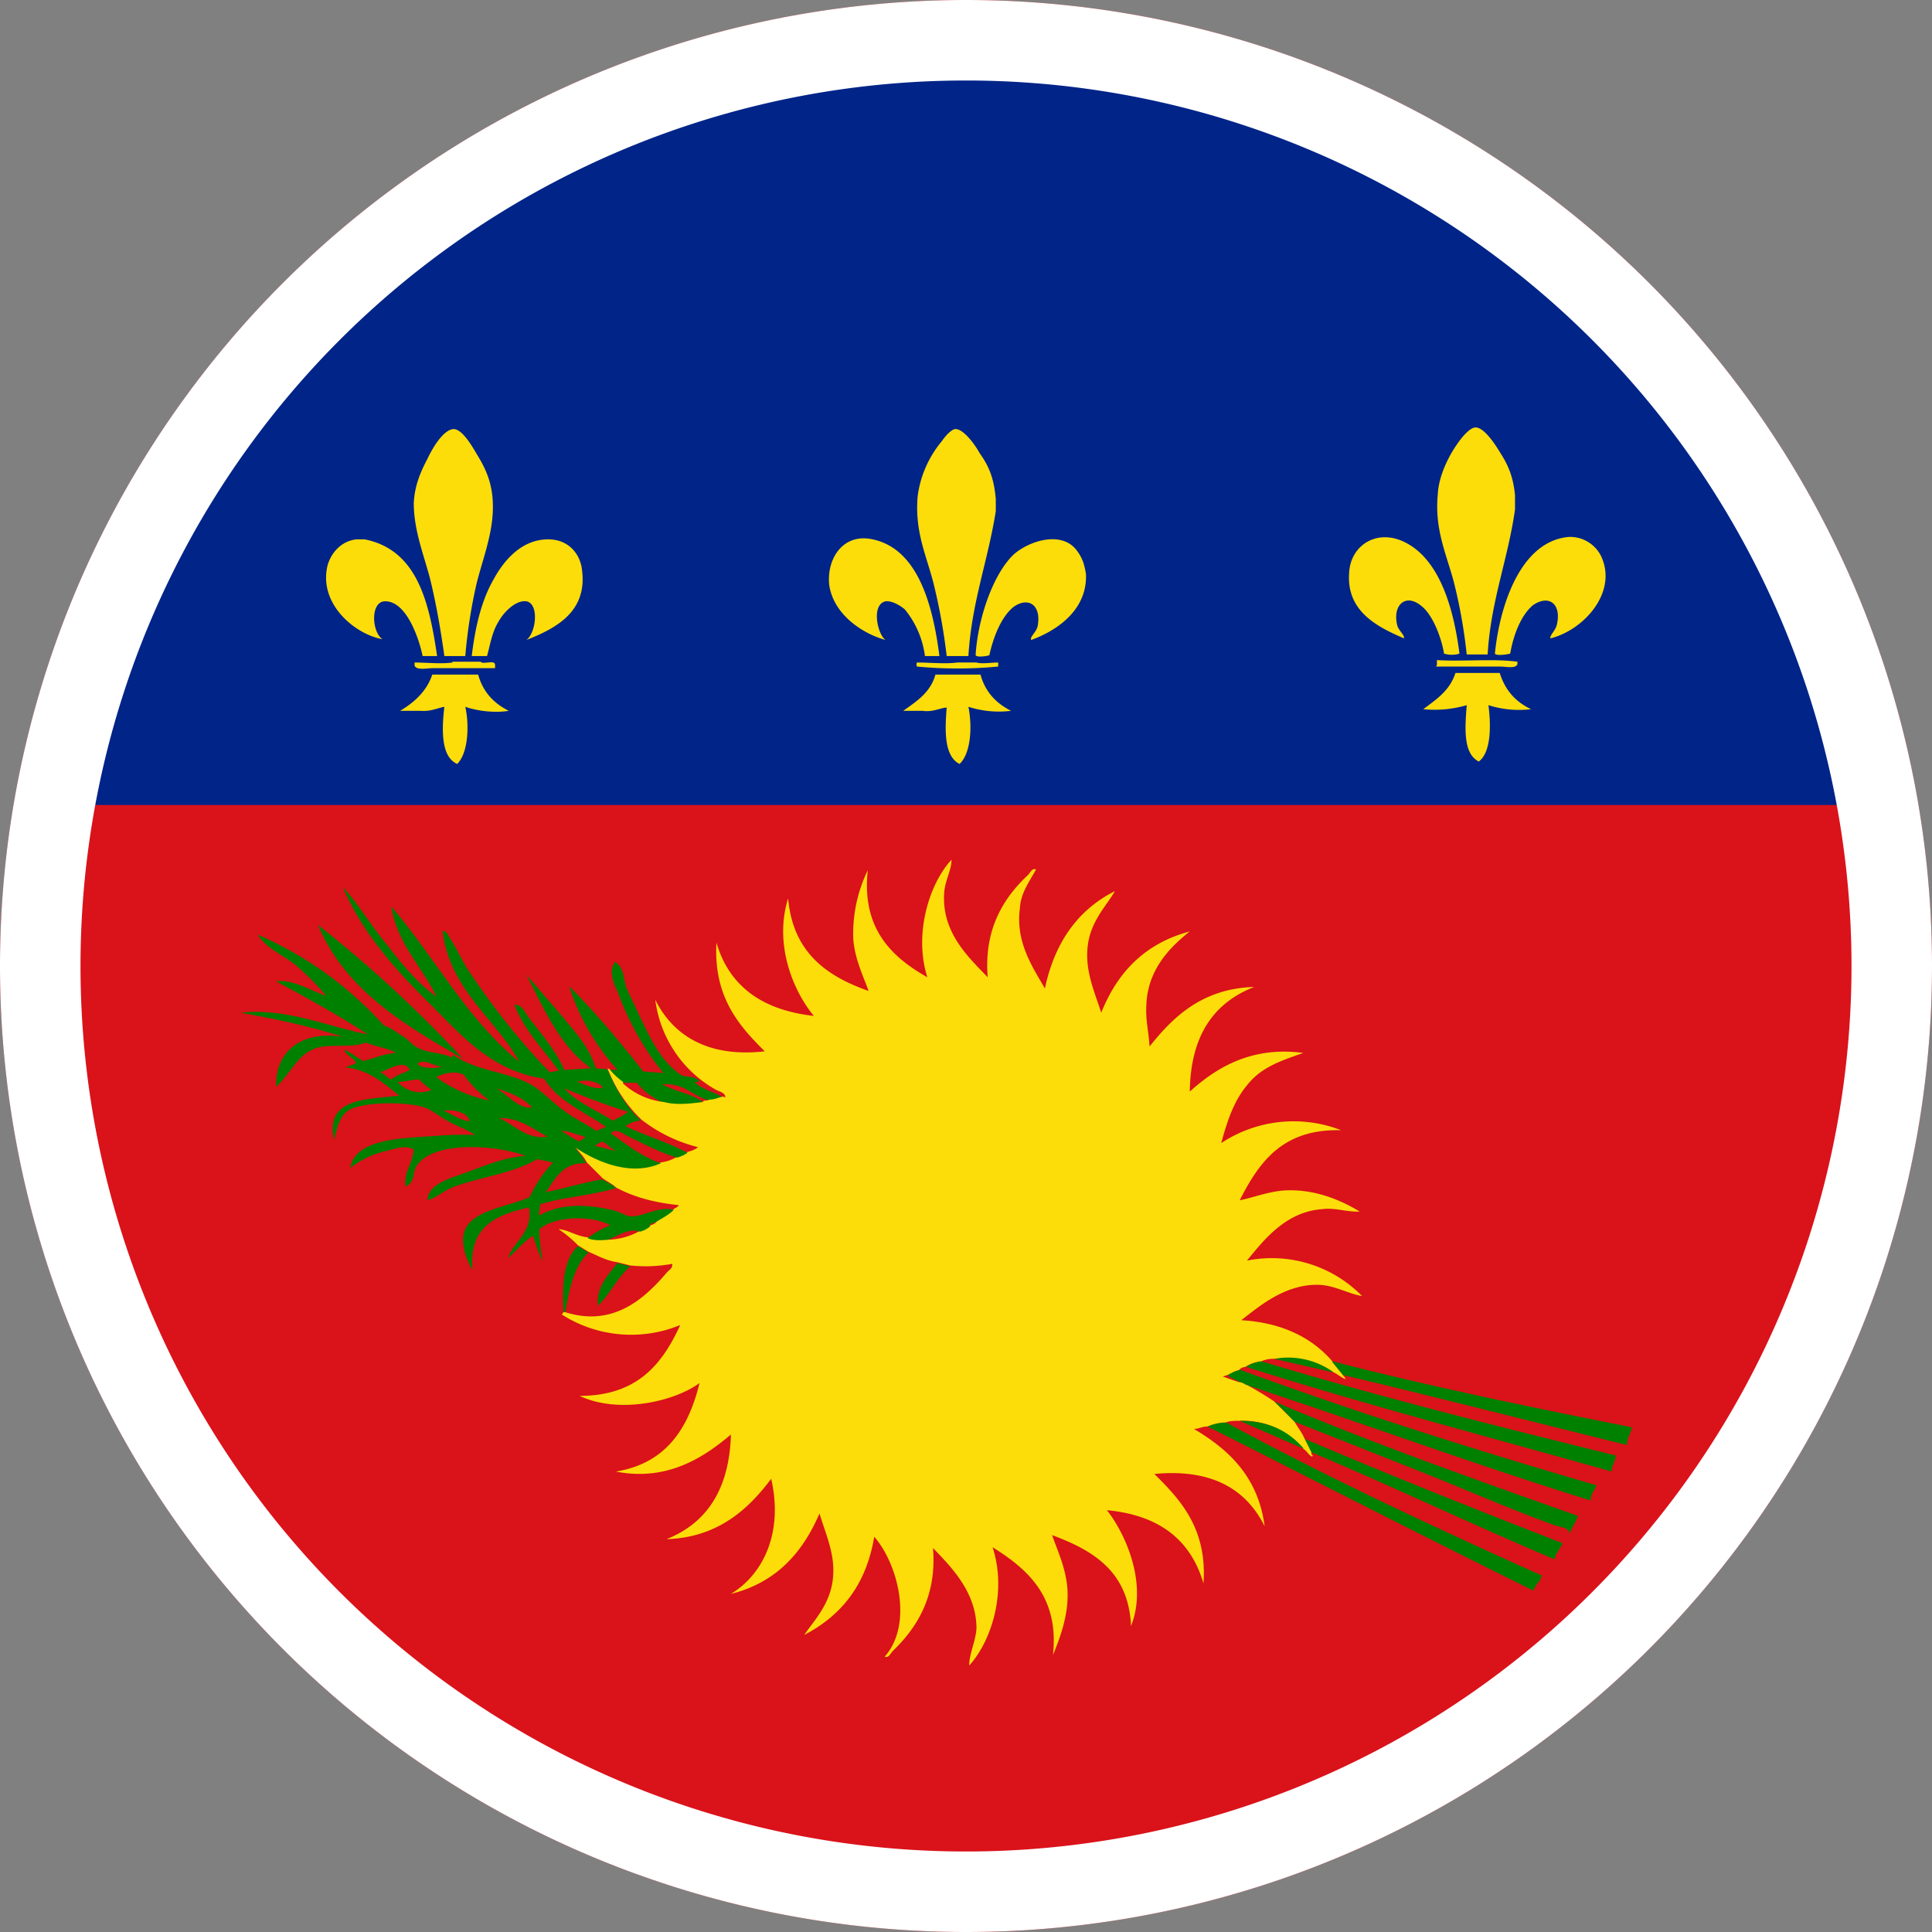 <svg xmlns="http://www.w3.org/2000/svg" width="24" height="24"><rect width="100%" height="100%" fill="#808080" stroke="none"/><g fill="none" fill-rule="evenodd"><circle cx="12" cy="12" r="12" fill="#DA121A"/><path fill="#002488" d="M22.82 10H1.18a11 11 0 0 1 21.64 0Z"/><path fill="#FCDD09" d="M12.4 8.23v.05a5.3 5.3 0 0 1-1.01 0 .07.07 0 0 1 0-.05c.17 0 .35.02.5 0h.24c.07.02.18 0 .27 0m5.45-.03c.32.02.7-.02 1 .02v.03c-.02.06-.14.03-.22.03h-.79l.01-.02V8.2Zm-12.78.63h-.1c.17-.1.33-.24.4-.45h.57c.06.22.2.36.38.45-.18.03-.4 0-.54-.05.05.22.04.57-.1.71-.21-.09-.19-.45-.16-.71-.1.02-.17.06-.3.05h-.15Zm13.15-.7a6.43 6.43 0 0 0-.16-.9c-.09-.34-.24-.65-.2-1.08.01-.25.15-.52.29-.7.04-.05.12-.14.18-.14.11 0 .25.22.31.32.11.17.16.32.18.52v.18c-.09.63-.3 1.13-.34 1.8h-.26Zm-12.7.02c-.04-.29-.1-.65-.18-.97-.08-.3-.2-.6-.2-.93.01-.22.09-.4.17-.55.06-.13.2-.37.33-.37.12.01.25.26.3.34.12.2.2.4.18.72-.02.3-.13.58-.2.86a6.5 6.5 0 0 0-.14.9h-.26Zm13.11.21c.07.22.2.36.39.45a1.26 1.26 0 0 1-.53-.05c.03.23.04.58-.12.7-.2-.1-.17-.43-.15-.7a1.43 1.43 0 0 1-.54.05c.16-.12.33-.23.4-.45h.55Zm-7.31.47h-.1c.17-.12.34-.23.4-.45h.56c.06.22.2.36.38.45a1.23 1.23 0 0 1-.53-.05c.05.25.03.58-.11.71-.2-.1-.18-.44-.16-.7-.07 0-.17.06-.3.04h-.14Zm6.62-.7c-.03-.2-.14-.49-.28-.6-.2-.17-.37-.01-.3.25.03.07.09.11.08.15-.32-.14-.72-.33-.68-.82.02-.34.35-.55.7-.37.43.22.6.83.67 1.38a.33.33 0 0 1-.19 0m.63 0c.06-.6.32-1.4.92-1.45a.43.43 0 0 1 .4.24c.21.45-.22.92-.63 1.02-.01-.04.06-.09.08-.17.06-.26-.1-.38-.3-.24-.15.13-.24.37-.28.6-.04.01-.17.03-.19 0m-13.32.03c-.04-.2-.2-.7-.48-.68-.17.02-.15.38-.02.47-.34-.06-.8-.44-.68-.92.04-.14.16-.3.36-.32h.1c.65.13.8.77.9 1.45h-.18Zm.61 0c.04-.33.11-.67.27-.95.13-.24.35-.5.68-.5.26 0 .4.19.42.38.07.53-.34.73-.69.87.12-.09.16-.45 0-.48-.14-.02-.29.15-.34.24-.09.14-.11.3-.15.44h-.19Zm5.63 0a1.15 1.15 0 0 0-.25-.58c-.06-.05-.16-.11-.24-.1-.18.04-.1.41 0 .48-.29-.08-.65-.32-.7-.69-.03-.33.18-.64.54-.56.57.12.75.83.83 1.45h-.18m.63-.02c.03-.46.22-1 .47-1.24.19-.17.59-.3.78-.06.07.09.1.17.12.3.02.44-.35.7-.68.82-.02-.04.06-.09.08-.17.05-.27-.12-.37-.3-.24-.15.12-.25.37-.3.6-.03.01-.15.03-.17 0m-.36.01a7.31 7.31 0 0 0-.16-.89c-.09-.36-.24-.65-.2-1.1a1.34 1.34 0 0 1 .3-.68c.04-.06.12-.15.17-.15.1 0 .24.19.3.3.13.18.18.34.2.57v.15c-.1.63-.3 1.13-.34 1.8h-.27Zm-6.14.07h.35c.03.04.18-.03.18.04v.04h-.77c-.08 0-.2.03-.23-.03v-.04c.15 0 .33.02.47 0"/><path fill="green" d="M3.95 11.49a15.7 15.7 0 0 1 1.8 1.66c-.73-.42-1.46-.85-1.8-1.66m5.04 2.14-.18.04c-.21-.05-.3-.22-.58-.2.15.09.36.11.5.22-.16.03-.33.05-.48.01a.83.83 0 0 1-.34-.25h-.17a1.46 1.46 0 0 1-.17-.16h.1a2.82 2.82 0 0 1-.6-1.04c.33.33.63.69.92 1.06l.25.02a3.5 3.5 0 0 1-.56-.99c-.05-.11-.13-.27-.04-.39.12.07.1.22.15.34l.15.32c.14.29.27.58.53.75.06.02.16.01.21.06.01.03-.03.02-.05.02.09.1.25.12.36.2m-1.81 1.84.13.08c-.18.17-.24.46-.29.75H7c-.02-.35 0-.67.18-.83m.49.21.16.04c-.16.14-.25.34-.4.49-.03-.23.13-.39.24-.53m8.9 1.36-.74-.17c.3-.07.57.05.74.16v.01Zm-.9-.14c1.42.43 2.9.8 4.4 1.17 0 .08-.05.12-.05.2-1.52-.43-3.06-.83-4.54-1.3a.44.44 0 0 1 .19-.07m.88 0c1.2.31 2.46.57 3.72.82-.01.08-.06.13-.06.22-1.18-.29-2.35-.59-3.53-.87l-.13-.16Zm-1.16.1c1.44.53 2.93 1 4.44 1.44-.02.07-.07.1-.07.19-1.45-.45-2.83-.96-4.26-1.43-.04-.01-.06-.04-.1-.04-.05-.04-.12-.04-.15-.1l.14-.05m-.16.65c1.26.68 2.58 1.3 3.92 1.9-.01.08-.08.11-.1.19-1.36-.67-2.7-1.36-4.05-2.04a.59.59 0 0 1 .23-.05m.97.2c1.05.45 2.13.88 3.21 1.3-.03.07-.08.12-.1.2-1.02-.43-2-.9-3.02-1.33l-.09-.18"/><path fill="#FCDD09" d="M8.99 13.63h.02c0-.06-.08-.07-.13-.1a1.5 1.5 0 0 1-.74-1.11c.22.44.65.72 1.36.64-.3-.3-.64-.66-.6-1.35.16.55.58.84 1.21.91-.25-.3-.5-.88-.32-1.46.06.66.46.96 1 1.15-.06-.17-.17-.39-.19-.64a1.8 1.8 0 0 1 .18-.86c-.08.73.3 1.08.74 1.33-.17-.53.02-1.16.3-1.46 0 .13-.08.26-.09.4-.04.5.3.81.54 1.06-.05-.6.2-.99.5-1.27.03-.03.05-.09.1-.07-.08.15-.19.29-.2.48-.06.43.17.75.31 1 .12-.57.41-.98.87-1.21-.11.19-.31.38-.34.7-.03.3.09.56.17.81.2-.5.54-.86 1.1-1.01-.25.2-.53.48-.54.93-.01.17.03.32.04.5.28-.35.64-.72 1.3-.74-.51.2-.79.61-.8 1.3.3-.27.74-.57 1.41-.48-.29.1-.52.18-.69.39-.17.2-.25.44-.33.73a1.63 1.63 0 0 1 1.49-.16c-.73-.02-1.02.4-1.26.87.16-.03.33-.1.53-.12.39-.03.73.12.96.26-.15.01-.3-.05-.46-.03-.45.03-.72.37-.94.64a1.57 1.57 0 0 1 1.43.44c-.18-.03-.35-.14-.56-.14-.4 0-.71.26-.94.44.51.03.88.22 1.13.51v.01l.13.16.04.05c-.04 0-.1-.06-.15-.08a.96.96 0 0 0-.74-.17.35.35 0 0 0-.16.03.45.45 0 0 0-.2.07.12.12 0 0 0-.08.04c-.05.01-.1.04-.14.06l-.06.02.2.07c.05 0 .07.03.11.04a4 4 0 0 1 .33.2l.25.25c.04.07.09.13.12.2l.09.18c0 .01 0 .04.02.04-.02.05-.08-.07-.12-.08a.97.97 0 0 0-.79-.35c-.06 0-.13 0-.17.02a.6.6 0 0 0-.23.05c-.07 0-.1.03-.17.03.44.26.8.6.88 1.21-.22-.44-.63-.72-1.37-.65.3.3.66.66.61 1.36-.16-.55-.56-.85-1.2-.91.23.29.51.91.3 1.44-.03-.68-.47-.94-.98-1.13.06.18.17.4.19.67.02.31-.09.6-.18.82.08-.73-.32-1.07-.75-1.34.18.55-.01 1.16-.29 1.47 0-.15.08-.3.09-.46 0-.45-.31-.76-.54-1 .05.61-.21 1-.5 1.28-.03.03-.05.09-.1.07.36-.41.16-1.16-.13-1.49-.1.6-.41.98-.87 1.22.13-.19.34-.4.36-.74.02-.28-.1-.53-.17-.77-.21.49-.54.86-1.1 1 .41-.25.65-.77.5-1.43-.27.36-.65.73-1.3.75.5-.2.78-.62.8-1.3-.31.26-.77.59-1.43.46.62-.1.9-.53 1.04-1.1-.31.23-1 .39-1.49.16.72 0 1.03-.4 1.25-.88a1.6 1.6 0 0 1-1.47-.13L7 16.3h.02c.6.19.99-.17 1.27-.5.02-.02.07-.05.06-.1a1.82 1.82 0 0 1-.52.02l-.16-.04c-.14-.02-.24-.08-.36-.13l-.13-.08a1.45 1.45 0 0 0-.24-.2c.1 0 .23.09.36.1.06.03.15.03.25.03a.84.84 0 0 0 .4-.11.29.29 0 0 0 .13-.07.12.12 0 0 0 .08-.05l.21-.15c.02-.02.05-.02.06-.05-.3-.03-.56-.1-.78-.22-.04-.04-.1-.07-.16-.11l-.2-.2c-.04-.08-.1-.13-.15-.2.22.15.68.38 1.07.2a.5.5 0 0 0 .2-.07c.04-.01.09-.03.13-.06.04-.01.1-.03.13-.06a1.89 1.89 0 0 1-.7-.34 1.74 1.74 0 0 1-.42-.63c0-.02 0 0 .02 0 .05.06.1.11.17.16v.02a.9.9 0 0 0 .51.23c.15.04.32.02.48 0 .01-.03.06-.01.08-.03.07 0 .12-.03.18-.04"/><path fill="green" d="M7.65 14.29c-.07-.02-.1-.08-.17-.11-.03.02-.07.03-.09.06.09 0 .2.06.26.05m-.45-.11c.02-.03.06-.03.07-.06-.1-.02-.22-.08-.3-.07.08.04.15.1.23.13m-.4-.06c-.17-.09-.35-.24-.6-.23.19.08.34.27.6.23m-.97-.19c0-.1-.2-.16-.32-.13.11.04.19.11.32.13m1.79-.01c.06-.04.13-.06.18-.11-.27-.08-.57-.2-.79-.29.16.18.4.27.6.4m-1-.16c-.1-.12-.3-.2-.45-.24.15.07.26.25.45.24m.88-.25c-.05-.07-.2-.11-.32-.07.1.03.22.1.32.07m-2.28-.1c-.1 0-.17.03-.27.03a.37.37 0 0 0 .42.1c-.05-.04-.11-.08-.15-.13m.87.26a1.4 1.4 0 0 1-.32-.32c-.1-.05-.25-.02-.34.03.18.14.44.25.66.29m-1.36-.35c.06.02.09.07.14.09.07-.06.16-.08.23-.12-.07-.14-.26 0-.37.03m.47-.1c.05.05.2.06.3.03-.12-.01-.21-.1-.3-.04m2.36.08c.1.24.23.46.41.63a.35.35 0 0 0-.19.07c.25.12.53.2.77.33-.04.03-.09.05-.13.06-.21-.06-.43-.18-.62-.27-.05-.03-.15-.1-.2-.03.2.14.38.29.62.37-.4.18-.85-.05-1.07-.2.05.07.1.12.14.2-.29-.01-.38.19-.5.36.24-.05.47-.12.7-.16.06.04.13.06.17.11-.3.09-.65.11-.94.2 0 .06-.02.08-.01.14.27-.16.62-.14.94-.06.07.02.14.07.2.07.17 0 .34-.13.53-.08-.06.06-.14.1-.22.15-.02.01-.1.02-.07.05a.29.29 0 0 1-.13.07c-.15-.05-.28.06-.4.1-.1.01-.19.01-.25-.02a1.26 1.26 0 0 1 .28-.16c-.24-.13-.7-.11-.88.05 0 .14.02.27.04.4-.05-.1-.08-.21-.12-.32-.12.08-.21.19-.31.28.06-.2.32-.33.26-.63-.41.09-.75.24-.7.78-.07-.12-.14-.3-.11-.45.06-.3.57-.34.82-.46a1.57 1.57 0 0 1 .29-.43l-.2-.04c-.3.18-.71.22-1.05.35-.12.05-.2.13-.31.16.01-.22.32-.28.52-.36.22-.08.46-.18.7-.19-.36-.14-1.19-.2-1.37.15-.03.07-.01.18-.12.23-.03-.17.09-.3.1-.46-.1-.06-.23-.01-.35.02a1.1 1.1 0 0 0-.44.21c.06-.37.65-.37 1.07-.4.12-.01.33-.02.48-.01-.08-.06-.2-.1-.33-.17-.1-.05-.21-.15-.32-.18-.25-.07-.78-.06-.93.05-.1.07-.13.2-.17.36-.12-.53.42-.5.81-.55-.17-.13-.36-.32-.67-.35l.13-.05c.01-.05-.17-.13-.13-.17l.22.14c.14-.03.25-.09.41-.1-.1-.06-.26-.08-.38-.13-.11.06-.37.03-.52.05-.31.04-.38.31-.59.5-.01-.44.31-.7.83-.62-.4-.13-.83-.22-1.27-.3.57-.06 1.07.17 1.58.27-.37-.24-.75-.45-1.14-.66.2-.03.44.12.62.18a3.18 3.18 0 0 0-.4-.4c-.15-.11-.35-.2-.45-.36a4.51 4.51 0 0 1 1.57 1.13c.09.03.15.08.23.13.07.04.13.12.2.15.11.06.25.05.4.11.03.04 0-.03.04-.02.3.21.71.2 1 .39.13.09.24.21.37.3.13.1.27.16.4.25a.77.77 0 0 1 .12-.05c-.27-.19-.6-.32-.77-.6-.69-.1-1.07-.59-1.47-.98-.4-.4-.8-.85-1.03-1.4.2.22.35.48.55.72.18.23.37.47.61.64-.16-.35-.48-.64-.56-1.12.54.63.94 1.4 1.59 1.93-.28-.52-.87-.9-.95-1.62.04-.02.06.04.08.07.07.1.14.25.21.37.3.46.67.93 1.04 1.31l.11-.02c-.17-.24-.43-.5-.55-.82.1 0 .13.1.18.16.15.2.33.4.44.65l.33-.02c-.38-.27-.58-.73-.8-1.16l.44.51c.16.2.34.38.42.65.05.01.12 0 .15.02m7.85 4.36c.38 0 .62.14.8.35l-.8-.35m.43-.24c1.22.52 2.5.97 3.77 1.42-.02.08-.07.13-.1.22-.02-.08-.12-.08-.18-.1-.5-.18-1.01-.4-1.5-.6l-1.74-.69a5.9 5.9 0 0 0-.25-.25"/><path fill="#FFF" fill-rule="nonzero" d="M12 24a12 12 0 1 0 0-24 12 12 0 0 0 0 24Zm0-1a11 11 0 1 1 0-22 11 11 0 0 1 0 22Z"/></g></svg>